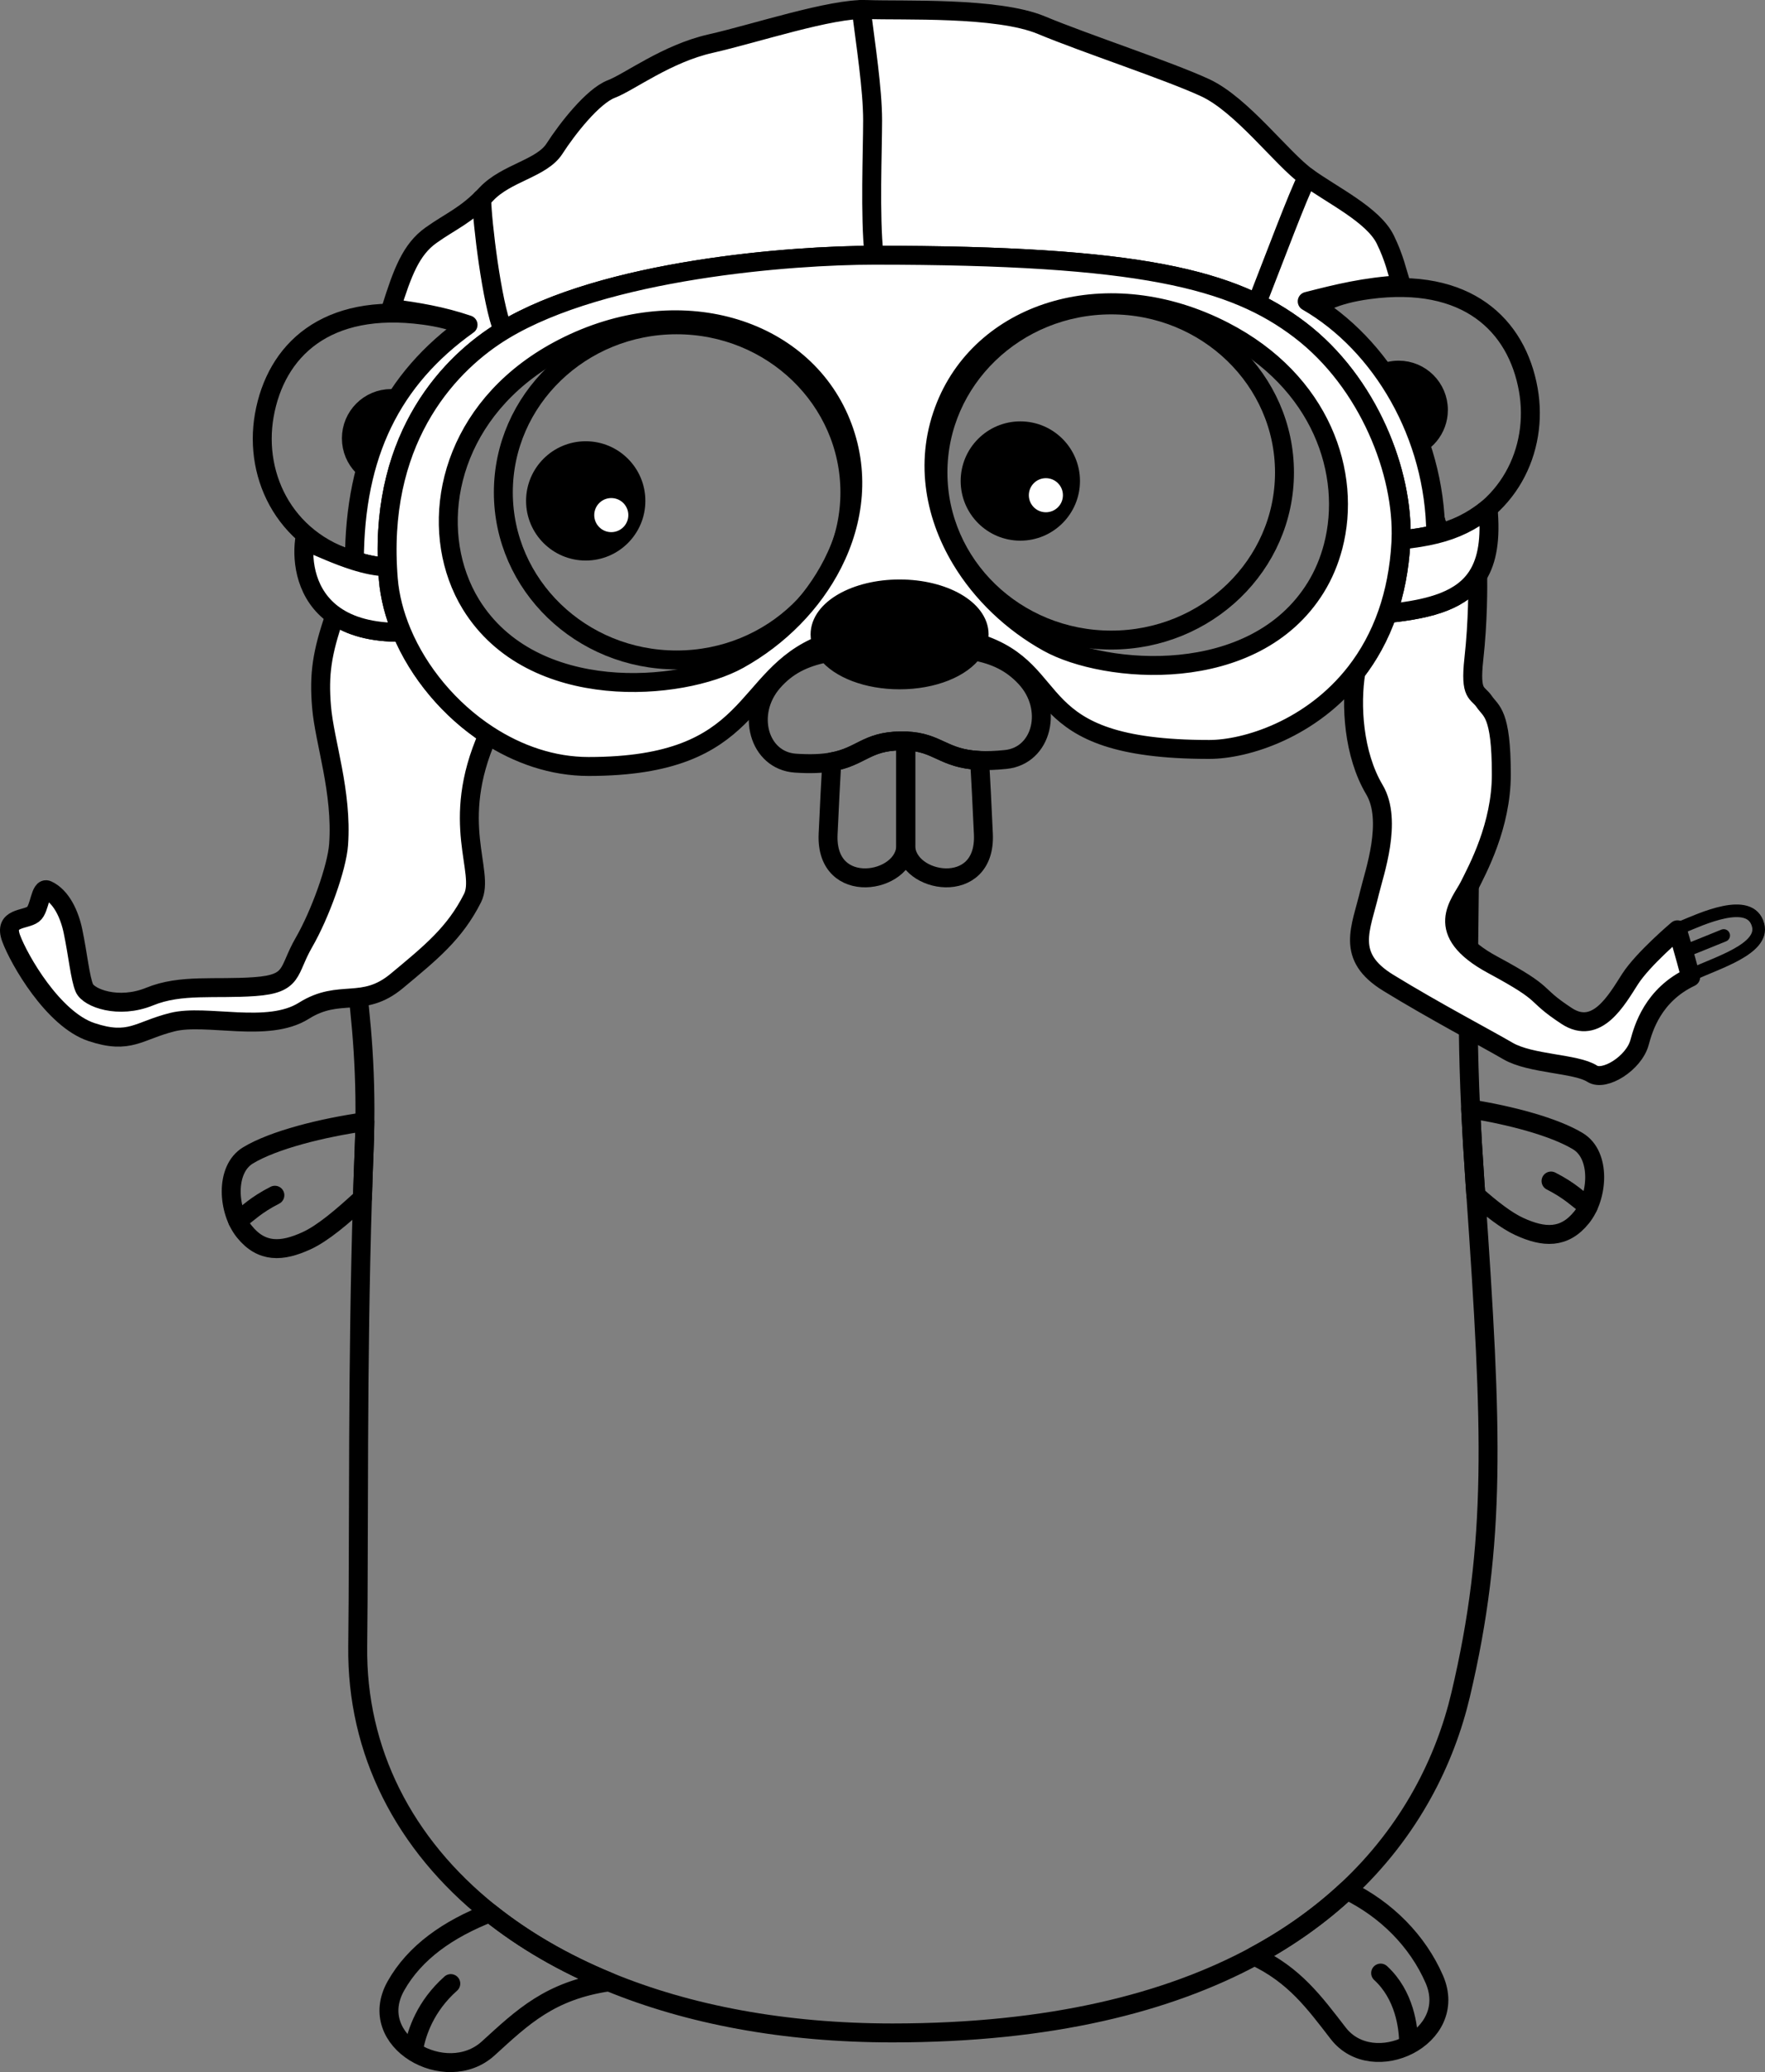 <?xml version="1.0" encoding="utf-8"?>
<!-- Generator: Adobe Illustrator 15.0.2, SVG Export Plug-In . SVG Version: 6.00 Build 0)  -->
<!DOCTYPE svg PUBLIC "-//W3C//DTD SVG 1.1//EN" "http://www.w3.org/Graphics/SVG/1.1/DTD/svg11.dtd">
<svg version="1.1" xmlns="http://www.w3.org/2000/svg" xmlns:xlink="http://www.w3.org/1999/xlink" x="0px" y="0px"
	 width="559.227px" height="656.565px" viewBox="0 0 559.227 656.565" enable-background="new 0 0 559.227 656.565"
	 xml:space="preserve">
<rect x="0" y="0" width="559.227" height="656.565" fill="#808080" stroke="none"/>
<g id="レイヤー_1">
	<g>
		<path fill="none" stroke="#000000" stroke-width="6" stroke-linecap="round" stroke-linejoin="round" stroke-miterlimit="10" d="
			M115.612,355.432c-13.378,1.876-28.958,5.754-37.066,10.684c-7.337,4.463-6.374,17.6-1.154,24.099
			c5.509,6.862,11.974,6.495,19.779,2.905c5.123-2.357,11.293-7.609,17.667-13.492c0.16-5.126,0.339-10.256,0.543-15.375
			C115.502,361.214,115.577,358.278,115.612,355.432z"/>
		<path fill="none" stroke="#000000" stroke-width="6" stroke-linecap="round" stroke-linejoin="round" stroke-miterlimit="10" d="
			M499.977,361.616c-7.5-4.56-21.389-8.217-34.018-10.226c0.316,6.816,0.751,14.31,1.339,22.763
			c0.106,1.527,0.211,3.033,0.313,4.529c4.959,4.379,9.68,8.068,13.74,9.937c7.807,3.591,14.27,3.958,19.779-2.904
			C506.351,379.216,507.314,366.077,499.977,361.616z"/>
		<path fill="none" stroke="#000000" stroke-width="6" stroke-linecap="round" stroke-linejoin="round" stroke-miterlimit="10" d="
			M125.43,629.265c-9.854,17.521,15.9,31.951,29.25,19.801c10.908-9.928,19.518-18.348,38.256-21.098
			c-14.35-5.906-27-13.281-37.752-21.871C142.067,611.226,131.448,618.566,125.43,629.265z"/>
		<path fill="none" stroke="#000000" stroke-width="6" stroke-linecap="round" stroke-linejoin="round" stroke-miterlimit="10" d="
			M424.005,644.267c11.037,14.283,38.46,1.312,30.443-17.121c-5.267-12.111-15.218-22.156-27.677-28.195
			c-8.158,7.618-17.849,14.689-29.308,20.867C410.143,625.823,416.355,634.367,424.005,644.267z"/>
		<path fill="none" stroke="#000000" stroke-width="6" stroke-linecap="round" stroke-linejoin="round" stroke-miterlimit="10" d="
			M75.308,386.816c3.333-2.397,5.688-4.991,11.784-8.097"/>
		<path fill="none" stroke="#000000" stroke-width="6" stroke-linecap="round" stroke-linejoin="round" stroke-miterlimit="10" d="
			M503.215,382.316c-3.333-2.397-5.688-4.991-11.783-8.097"/>
		<path fill="none" stroke="#000000" stroke-width="6" stroke-linecap="round" stroke-linejoin="round" stroke-miterlimit="10" d="
			M131.13,648.991c0.9-4.951,3.6-13.275,11.7-20.476"/>
		<path fill="none" stroke="#000000" stroke-width="6" stroke-linecap="round" stroke-linejoin="round" stroke-miterlimit="10" d="
			M446.31,647.382c-0.026-5.031-1.304-15.266-8.866-22.195"/>
		<path fill="none" stroke="#000000" stroke-width="6" stroke-linecap="round" stroke-linejoin="round" stroke-miterlimit="10" d="
			M111.331,138.898c0-6.969,5.641-12.618,12.6-12.618c4.081,0,7.697,1.951,10,4.964c5.569-9.111,12.283-16.97,19.913-23.729
			c-3.78-3.658-9.922-6.33-19.563-7.625c-31.05-4.174-46.917,11.166-50.542,31.725c-3.498,19.838,7.171,41.143,31.004,46.682
			c2.46-9.685,5.474-18.569,8.95-26.793C116.845,151.375,111.331,145.786,111.331,138.898z"/>
		<path d="M123.931,126.28c-6.959,0-12.6,5.649-12.6,12.618c0,6.888,5.514,12.477,12.362,12.605
			c2.479-5.866,5.191-11.399,8.112-16.638c0.687-1.231,1.4-2.434,2.126-3.622C131.628,128.231,128.011,126.28,123.931,126.28z"/>
		<path fill="none" stroke="#000000" stroke-width="6" stroke-linecap="round" stroke-linejoin="round" stroke-miterlimit="10" d="
			M484.238,123.515c-3.625-20.56-19.492-35.899-50.541-31.725c-10.765,1.447-17.166,4.61-20.789,8.945
			c6.867,5.93,13.257,12.745,19.272,20.518c0.292,0.377,0.57,0.758,0.857,1.136c2.296-3.095,5.963-5.109,10.108-5.109
			c6.959,0,12.6,5.649,12.6,12.618c0,6.109-4.335,11.202-10.093,12.366c4.277,8.283,7.745,17.199,10.521,27.142
			C477.937,162.855,487.59,142.516,484.238,123.515z"/>
		<path d="M455.746,129.898c0-6.969-5.641-12.618-12.6-12.618c-4.146,0-7.812,2.014-10.108,5.109
			c4.815,6.345,9.007,12.886,12.615,19.875C451.411,141.1,455.746,136.007,455.746,129.898z"/>
		<path fill="none" stroke="#000000" stroke-width="6" stroke-linecap="round" stroke-linejoin="round" stroke-miterlimit="10" d="
			M433.038,122.389c-0.287-0.378-0.565-0.759-0.857-1.136c-6.016-7.773-12.405-14.588-19.272-20.518
			c-29.797-25.728-68.582-34.79-124.728-33.123c-48.682,1.447-100.473,9.906-134.337,39.903
			c-7.63,6.758-14.343,14.617-19.913,23.729c-0.726,1.188-1.439,2.391-2.126,3.622c-2.921,5.239-5.633,10.771-8.112,16.638
			c-3.476,8.224-6.49,17.108-8.95,26.793c-4.767,18.77-7.463,40.533-7.462,66.257c0.002,45.133,8.866,67.528,8.332,110.879
			c-0.035,2.846-0.11,5.782-0.231,8.821c-0.204,5.119-0.383,10.249-0.543,15.375c-1.653,53.107-1.062,105.862-1.499,142.036
			c-0.401,33.204,14.646,62.704,41.845,84.433c10.752,8.59,23.402,15.965,37.752,21.871c25.113,10.337,55.418,16.186,89.844,16.186
			c50.265,0,87.456-9.652,114.684-24.336c11.459-6.178,21.149-13.249,29.308-20.867c20.359-19.008,31.17-41.422,36.009-61.896
			c11.47-48.523,9.966-84.08,4.831-158.371c-0.103-1.496-0.207-3.002-0.313-4.529c-0.588-8.453-1.022-15.947-1.339-22.763
			c-1.733-37.343,0.064-54.317-0.479-96.937c-0.463-36.271-3.195-63.161-9.306-85.047c-2.776-9.942-6.244-18.858-10.521-27.142
			C442.045,135.275,437.854,128.733,433.038,122.389z"/>
		
			<ellipse fill="none" stroke="#000000" stroke-width="6" stroke-linecap="round" stroke-linejoin="round" stroke-miterlimit="10" cx="214.38" cy="156.016" rx="54.9" ry="53.1"/>
		<circle cx="185.581" cy="158.715" r="18.9"/>
		<circle fill="#FFFFFF" cx="193.68" cy="163.215" r="5.4"/>
		
			<ellipse fill="none" stroke="#000000" stroke-width="6" stroke-linecap="round" stroke-linejoin="round" stroke-miterlimit="10" cx="352.081" cy="149.715" rx="54.9" ry="53.1"/>
		<circle cx="323.281" cy="152.416" r="18.9"/>
		<circle fill="#FFFFFF" cx="331.38" cy="156.916" r="5.4"/>
		<path fill="none" stroke="#000000" stroke-width="6" stroke-linecap="round" stroke-linejoin="round" stroke-miterlimit="10" d="
			M285.228,234.764c-10.784,0.188-12.401,4.999-21.685,6.657c-0.328,5.727-0.745,13.566-1.163,22.896c-0.9,20.1,24.6,15.6,24.6,3.6
			c0-9.129,0-25.714,0-33.132C286.42,234.764,285.843,234.753,285.228,234.764z"/>
		<path fill="none" stroke="#000000" stroke-width="6" stroke-linecap="round" stroke-linejoin="round" stroke-miterlimit="10" d="
			M286.98,267.916c0,12,25.5,16.5,24.6-3.6c-0.429-9.582-0.857-17.59-1.189-23.353c-11.689-0.533-13.115-5.813-23.411-6.179
			C286.98,242.201,286.98,258.786,286.98,267.916z"/>
		<path fill="none" stroke="#000000" stroke-width="6" stroke-linecap="round" stroke-linejoin="round" stroke-miterlimit="10" d="
			M324.934,214.718c-4.354-4.685-9.521-7.238-16.425-8.471c-3.664,5.366-12.791,9.169-23.479,9.169
			c-10.278,0-19.112-3.518-23.034-8.56c-7.391,1.417-12.753,4.185-17.15,9.26c-8.627,9.959-4.437,24.891,7.156,25.695
			c4.957,0.344,8.624,0.131,11.541-0.391c9.284-1.658,10.901-6.469,21.685-6.657c0.615-0.01,1.192,0,1.752,0.02
			c10.295,0.366,11.721,5.646,23.411,6.179c2.312,0.105,5.024,0.026,8.289-0.316C330.238,239.438,333.904,224.37,324.934,214.718z"
			/>
		<path d="M285.03,215.416c10.688,0,19.814-3.803,23.479-9.169c1.107-1.622,1.722-3.385,1.722-5.231c0-7.953-11.281-14.4-25.2-14.4
			c-13.917,0-25.2,6.447-25.2,14.4c0,2.08,0.778,4.054,2.166,5.84C265.918,211.897,274.752,215.416,285.03,215.416z"/>
	</g>
</g>
<g id="レイヤー_2">
	<g>
		<path fill="none" stroke="#000000" stroke-width="4" stroke-linecap="round" stroke-linejoin="round" stroke-miterlimit="10" d="
			M534.104,301.255c3.262-1.237,9.787-3.938,12.037-4.837"/>
		<path fill="none" stroke="#000000" stroke-width="4" stroke-linecap="round" stroke-linejoin="round" stroke-miterlimit="10" d="
			M532.979,293.718c5.764-2.363,21.654-9.915,24.074-0.562c1.951,7.537-13.1,11.927-20.699,15.525"/>
		
			<path fill="#FFFFFF" stroke="#000000" stroke-width="6" stroke-linecap="round" stroke-linejoin="round" stroke-miterlimit="10" d="
			M127.301,200.344c-9.688,0.129-16.489-2.016-21.206-5.297c-4.106,11.89-5.075,18.601-4.215,28.921
			c0.937,11.242,6.6,26.849,5.4,43.65c-0.516,7.225-5.807,22.05-11.003,31.05c-5.197,9-2.947,13.05-15.547,13.95
			s-23.4-0.9-33.3,3.15s-19.35,0.45-20.7-2.7c-1.35-3.15-2.003-10.305-3.6-18c-1.102-5.312-3.693-10.994-8.1-13.05
			c-2.347-1.095-2.355,6.01-4.5,7.65c-2.55,1.95-9.493,0.9-6.997,7.65s13.296,25.65,25.446,29.7s14.85-0.45,25.65-3.15
			c10.8-2.7,30.193,3.6,41.647-3.6c11.453-7.2,18.653-0.45,29.453-9.45c10.8-9,18.332-15.047,23.972-26.211
			c4.237-8.386-7.535-23.715,4.919-51.753C142.457,224.926,132.646,213.1,127.301,200.344z"/>
		
			<path fill="#FFFFFF" stroke="#000000" stroke-width="6" stroke-linecap="round" stroke-linejoin="round" stroke-miterlimit="10" d="
			M531.479,294.618c0,0-10.871,9.182-15,15.6c-4.213,6.55-10.5,18-20.1,11.7c-11.344-7.444-4.852-6.211-23.4-16.2
			c-19.5-10.5-10.199-19.5-7.5-24.9s10.199-19.152,10.205-35.399c0.006-19.652-3.293-19.973-5.406-23.101
			c-2.123-3.144-4.592-1.856-3.299-13.5c1.342-12.088,1.275-23.245,1.221-26.454c-4.729,7.539-14.178,10.599-28.609,12.035
			c-2.518,7.217-5.969,13.348-9.975,18.526c-1.711,10.397-0.807,26.077,5.863,37.292c5.871,9.869-0.123,26.583-1.5,32.4
			c-2.77,11.693-7.801,20.4,5.893,28.8c14.721,9.031,30.707,17.4,37.908,21.6c7.199,4.2,21.6,3.9,26.699,7.2
			c3.836,2.482,13.199-3.3,15-9.9c1.207-4.427,4.199-15,16.199-20.7C533.88,302.718,531.479,294.618,531.479,294.618z"/>
		
			<path fill="#FFFFFF" stroke="#000000" stroke-width="6" stroke-linecap="round" stroke-linejoin="round" stroke-miterlimit="10" d="
			M159.479,104.718c31.95-19.35,91.35-23.845,117.45-23.85c84.601-0.016,113.876,7.626,134.907,23.64
			c21.906,16.681,32.93,45.5,32.066,66.578c4.094-0.425,7.695-0.987,11-1.805c-0.201-31.302-17.109-60.159-40.725-73.788
			c9.926-2.544,18.246-4.586,29.779-5.29c-1.334-4.254-2.178-8.436-5.029-14.286c-3.807-7.813-16.648-13.95-24.75-19.8
			c-8.1-5.85-20.699-22.95-32.398-28.35c-11.701-5.4-37.801-13.95-51.836-19.8c-14.033-5.85-44.015-4.5-55.277-4.95
			c-11.263-0.45-35.538,7.65-49.488,10.8c-13.95,3.15-25.65,12.15-31.5,14.4s-13.95,12.6-18,18.9c-4.05,6.3-15.3,7.65-21.6,14.4
			s-11.25,8.55-17.55,13.05c-6.3,4.5-9,11.7-12.6,23.162c8.43,1.108,16.011,2.354,24.369,5.188
			c-24.188,17.255-35.916,40.917-36.011,74.751c3.598,1.135,7.147,1.907,10.494,1.96
			C120.719,137.599,142.932,114.74,159.479,104.718z"/>
		
			<path fill="#FFFFFF" stroke="#000000" stroke-width="6" stroke-linecap="round" stroke-linejoin="round" stroke-miterlimit="10" d="
			M123.03,183.468c-0.107-1.298-0.186-2.576-0.248-3.839c-3.347-0.053-6.896-0.825-10.494-1.96
			c-5.322-1.679-10.753-4.161-15.808-6.351c-0.829,6.684,0.451,17.355,9.615,23.729c4.717,3.281,11.519,5.426,21.206,5.297
			C124.982,194.812,123.493,189.107,123.03,183.468z"/>
		
			<path fill="#FFFFFF" stroke="#000000" stroke-width="6" stroke-linecap="round" stroke-linejoin="round" stroke-miterlimit="10" d="
			M471.485,161.096c-5.285,4.22-10.41,6.657-16.582,8.185c-3.305,0.818-6.906,1.379-11,1.805c-0.01,0.227-0.012,0.458-0.023,0.683
			c-0.457,8.515-1.984,16.025-4.289,22.631c14.432-1.437,23.881-4.497,28.609-12.035
			C471.282,177.447,472.362,170.628,471.485,161.096z"/>
		<path fill="none" stroke="#000000" stroke-width="6" stroke-linecap="round" stroke-linejoin="round" stroke-miterlimit="10" d="
			M272.879,3c1.35,10.818,3.6,25.218,3.6,35.118s-0.9,30.15,0.45,42.75"/>
		<path fill="none" stroke="#000000" stroke-width="6" stroke-linecap="round" stroke-linejoin="round" stroke-miterlimit="10" d="
			M152.619,63.019c0.111,7.291,3.192,32.953,6.792,41.741"/>
		<path fill="none" stroke="#000000" stroke-width="6" stroke-linecap="round" stroke-linejoin="round" stroke-miterlimit="10" d="
			M414.179,56.118c-3.148,6.3-10.08,24.894-15.973,39.955"/>
		<path fill="none" d="M387.741,104.904c-36.486-18.777-75.744-6.753-88.07,23.643c-6.766,16.679-3.91,34.076,4.867,48.693
			c6.455,10.75,16.109,20.001,27.527,26.342c17.92,9.953,65.289,14.186,84.822-17.435c2.449-3.965,4.291-8.358,5.506-13.003
			C428.409,150.17,418.774,120.875,387.741,104.904z"/>
		<path fill="none" d="M178.381,110.304c-32.978,16.971-41.796,48.991-33.342,72.479c1.11,3.084,2.505,6.028,4.195,8.764
			c19.534,31.621,66.903,27.388,84.823,17.435c12.806-7.112,23.4-17.88,29.741-30.326c6.999-13.738,8.813-29.522,2.654-44.709
			C254.125,103.55,214.867,91.527,178.381,110.304z"/>
		
			<path fill="#FFFFFF" stroke="#000000" stroke-width="6" stroke-linecap="round" stroke-linejoin="round" stroke-miterlimit="10" d="
			M411.837,104.508c-21.031-16.014-50.307-23.656-134.907-23.64c-26.1,0.005-85.5,4.5-117.45,23.85
			c-16.547,10.021-38.761,32.881-36.698,74.911c0.062,1.264,0.141,2.541,0.248,3.839c0.463,5.639,1.953,11.343,4.271,16.875
			c5.345,12.756,15.156,24.583,27.32,32.509c9.516,6.201,20.472,10.015,31.858,10.015c53.41,0,48.034-28.337,73.998-38.623
			c-0.418-1.038-0.647-2.118-0.647-3.229c0-7.953,11.282-14.4,25.2-14.4c13.919,0,25.2,6.447,25.2,14.4
			c0,0.932-0.157,1.842-0.455,2.724c28.641,8.941,13.96,33.729,73.354,33.729c11.596,0,32.455-6.402,46.486-24.543
			c4.006-5.178,7.457-11.309,9.975-18.526c2.305-6.606,3.832-14.116,4.289-22.631c0.012-0.225,0.014-0.456,0.023-0.683
			C444.767,150.007,433.743,121.189,411.837,104.508z M263.798,178.656c-6.341,12.446-16.935,23.213-29.741,30.326
			c-17.92,9.953-65.289,14.186-84.823-17.435c-1.69-2.736-3.085-5.679-4.195-8.764c-8.454-23.488,0.364-55.508,33.342-72.479
			c36.486-18.777,75.743-6.754,88.071,23.643C272.611,149.134,270.797,164.918,263.798,178.656z M422.394,173.144
			c-1.215,4.646-3.057,9.038-5.506,13.003c-19.533,31.621-66.902,27.388-84.822,17.435c-11.418-6.341-21.072-15.591-27.527-26.342
			c-8.777-14.618-11.633-32.014-4.867-48.693c12.326-30.396,51.584-42.42,88.07-23.643
			C418.774,120.875,428.409,150.17,422.394,173.144z"/>
	</g>
</g>
</svg>
